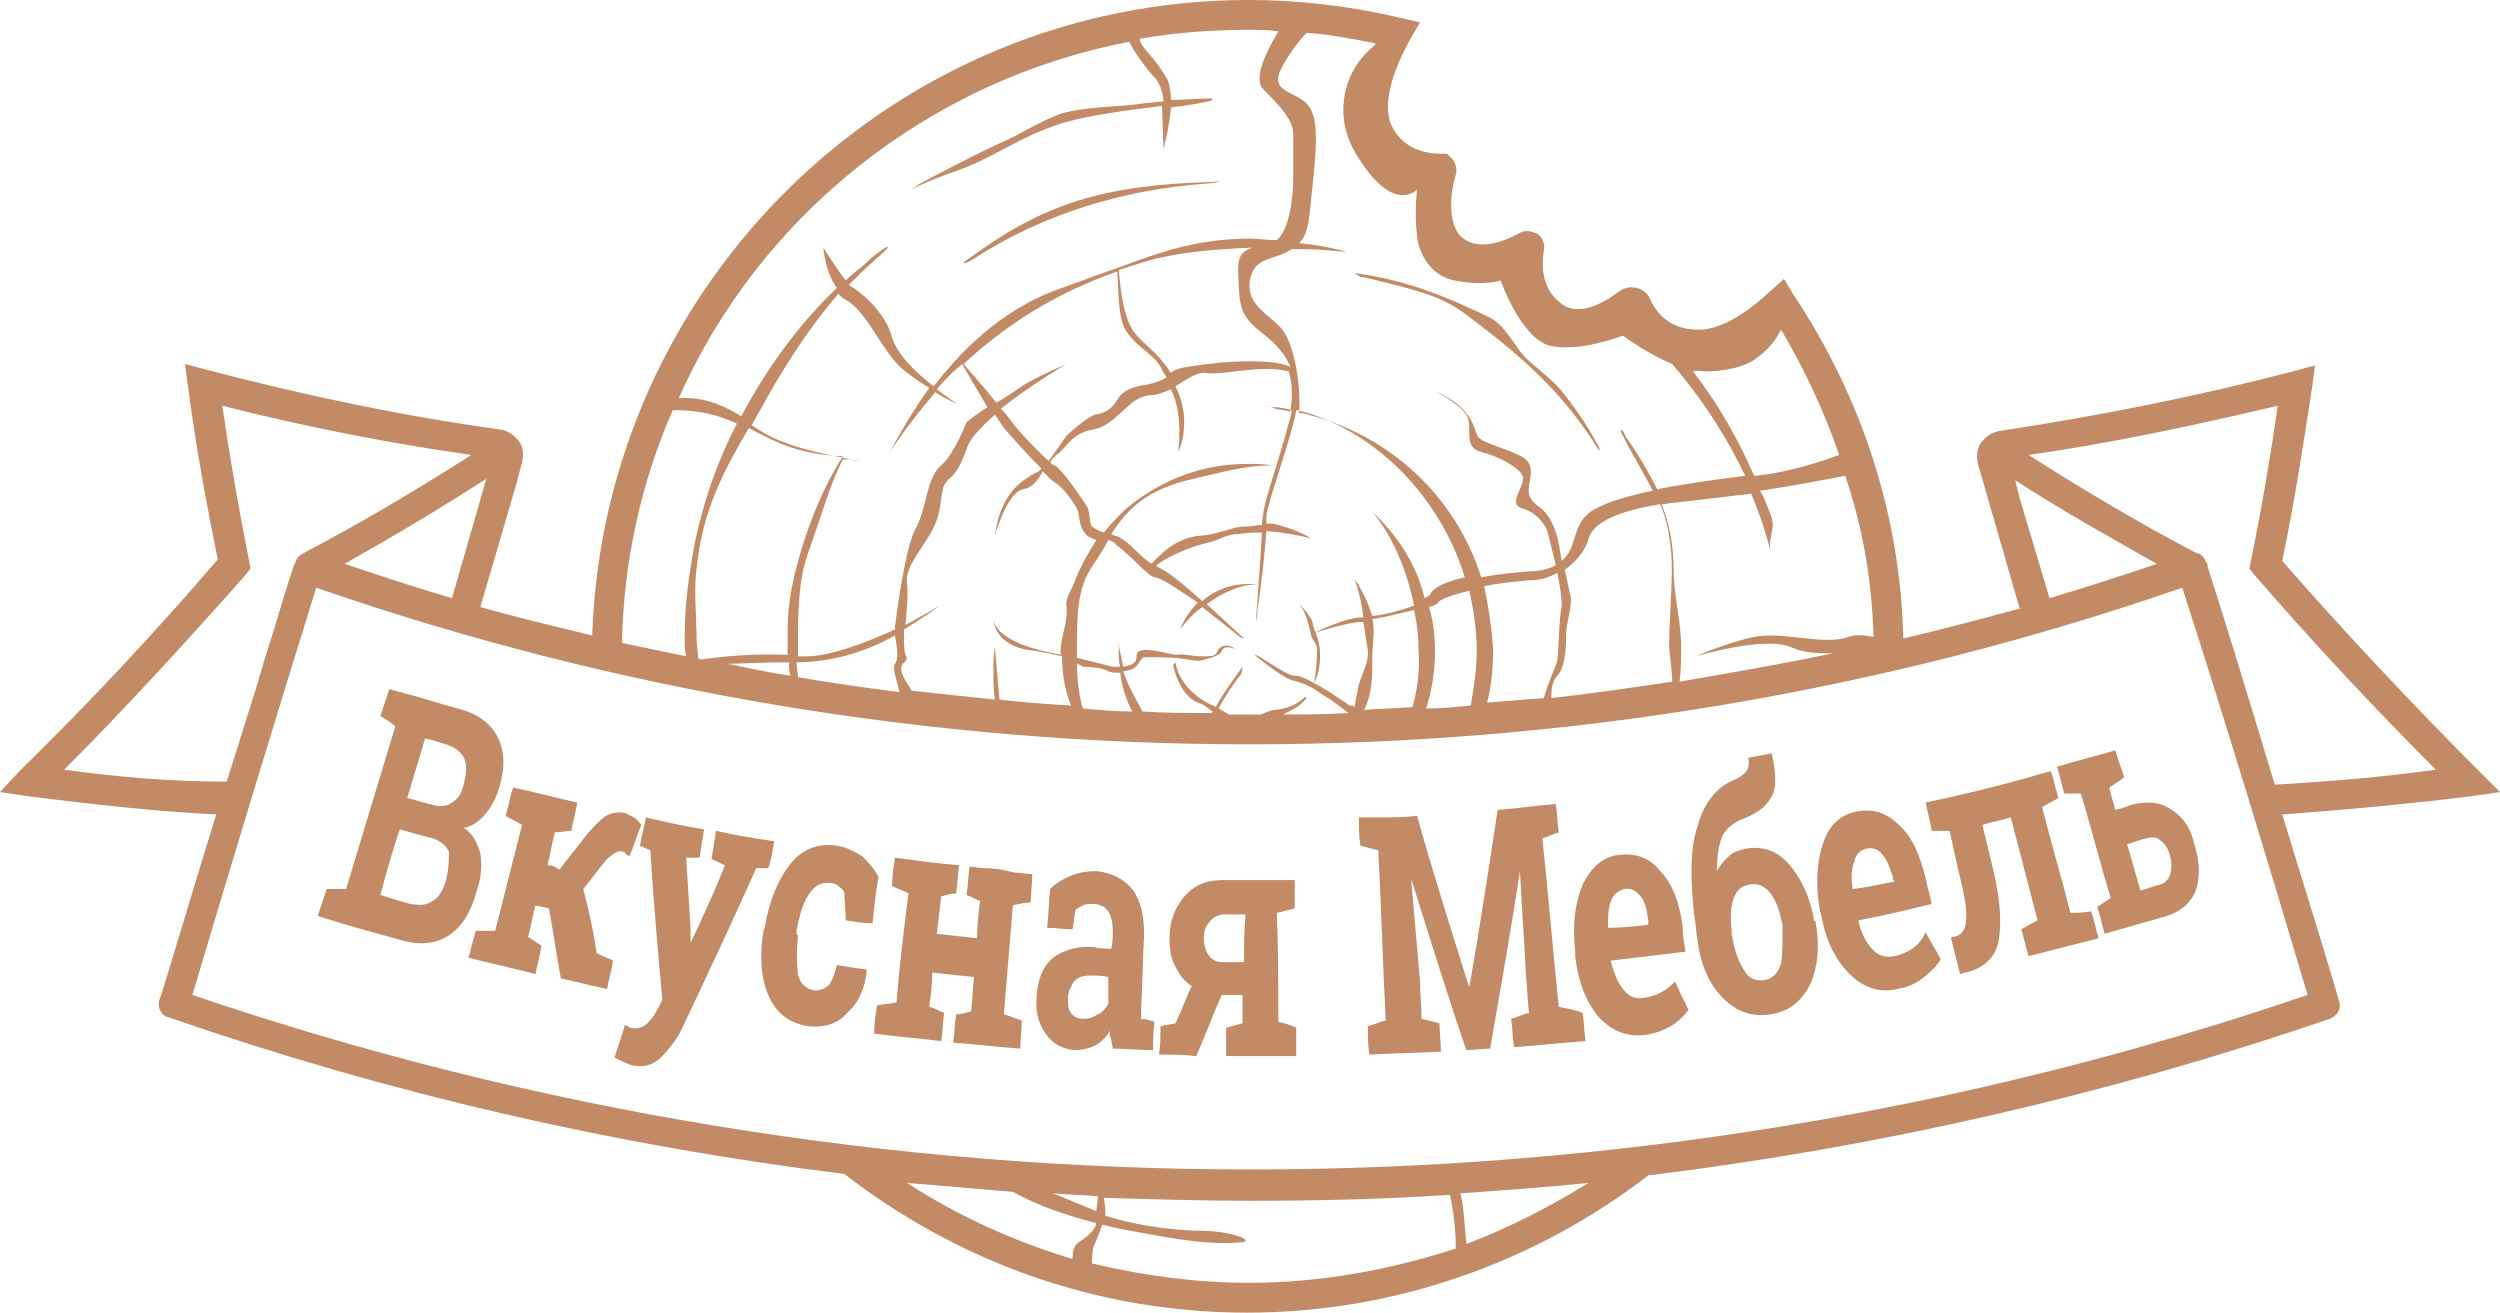 <svg version="1.1" id="Layer_1" xmlns="http://www.w3.org/2000/svg" x="0" y="0" viewBox="0 0 167.6 88" xml:space="preserve"><style>.st0{fill:#c28b65}</style><path class="st0" d="M32.2 57.2c-.2-.7-.5-1.3-1.1-1.7.6-.1 1.1-.5 1.5-1 .4-.5.7-1.1.9-1.8.4-1.4.3-2.5-.2-3.4-.5-.9-1.4-1.5-2.6-1.8-1.2-.3-2.3-.7-3.5-1-.4-.1-.7-.2-1.1-.3l-.6 1.8c.3.2.7.4 1 .7-1.1 3.6-2.2 7.3-3.3 10.9h-1.3l-.6 1.8c1.8.6 3.7 1.1 5.5 1.6 1.3.4 2.4.3 3.3-.3.9-.6 1.5-1.6 1.9-3.1.3-.9.3-1.7.2-2.4zM29.9 59c-.2.7-.5 1.2-.9 1.4-.4.3-.9.3-1.5.2-.7-.2-1.4-.4-2-.6.4-1.5.8-2.9 1.3-4.4.7.2 1.4.4 2.2.6.6.2.9.5 1.1.9 0 .5 0 1.1-.2 1.9zm.4-5.2c-.4.3-.9.3-1.5.1-.5-.1-1-.3-1.5-.4.4-1.3.8-2.7 1.2-4 .5.1 1 .3 1.4.4.6.2 1 .5 1.2.9.2.4.2 1 0 1.7-.1.6-.4 1.1-.8 1.3zm8.8 5.8c.5-.6 1-1.3 1.5-1.9.2-.2.4-.4.6-.5.2-.1.4-.2.5-.1.1 0 .2 0 .2.1 0 0 .1.1.3.2.3-.7.5-1.4.8-2.1-.2-.2-.3-.4-.5-.5l-.6-.3c-.5-.1-.9 0-1.3.2-.4.3-.8.7-1.3 1.3-.6.8-1.2 1.5-1.8 2.3-.3-.2-.5-.3-.8-.3.2-.7.3-1.5.5-2.2.4 0 .7-.1 1.1-.1.1-.6.3-1.2.4-1.9-1.4-.3-2.8-.7-4.3-1-.2.6-.3 1.2-.5 1.9.4.2.7.4 1.1.6-.6 2.4-1.2 4.7-1.8 7.1h-1.3c-.2.6-.3 1.2-.5 1.8 1.5.4 3 .7 4.5 1.1.1-.6.3-1.2.4-1.9l-.9-.6c.2-.7.3-1.4.5-2.1.3.1.6.1.9.2.3 1.6.5 3.1.8 4.7 1 .2 2.1.5 3.1.7.1-.6.3-1.2.4-1.9-.4-.2-.7-.3-1.1-.5-.2-1.4-.5-2.8-.9-4.3zm12.8-3.2c-1.3-.2-2.6-.4-3.9-.7-.1.6-.2 1.3-.3 1.9.3.1.6.3.9.4-.7 1.8-1.5 3.5-2.3 5.2v-.9l-.3-4.8h.9c.1-.6.2-1.3.3-1.9-1.3-.2-2.6-.5-3.9-.8-.1.6-.3 1.3-.4 1.9.2.1.5.2.7.3.2 3.3.5 6.7.8 10-.1.3-.3.6-.4.8-.2.4-.4.6-.7.9-.3.2-.6.3-1 .2-.1 0-.1 0-.2-.1-.1 0-.2-.1-.2-.1-.2.7-.5 1.5-.7 2.2l.6.3c.2.1.3.1.5.2.8.2 1.5 0 2-.5s1-1.1 1.4-1.9c1.7-3.6 3.4-7.2 5-10.8h.8c.2-.5.3-1.2.4-1.8zm1.5 6c.2-1 .4-1.8.8-2.4.4-.6.8-.9 1.5-.8.2 0 .4.1.5.2.1.1.3.2.4.4 0 .6.1 1.2.1 1.9.6.1 1.2.2 1.8.2.1-1 .2-2.1.4-3.1-.3-.6-.7-1-1.1-1.4-.5-.3-1-.6-1.7-.7-1.2-.2-2.3.2-3.1 1.2-.8 1-1.4 2.4-1.7 4.1 0 .1 0 .2-.1.3-.3 1.7-.2 3.2.3 4.4.5 1.2 1.4 1.9 2.7 2.1 1 .1 1.9-.1 2.6-.9.8-.7 1.2-1.7 1.3-2.8V65c-.7-.1-1.4-.2-2-.3-.1.5-.3 1-.5 1.3-.3.3-.6.4-1 .4-.6-.1-1-.5-1.1-1.1-.1-.7-.1-1.5 0-2.6-.1 0-.1-.1-.1-.3zm12.5-4.2c-.3 0-.6-.1-.9-.1-.1.6-.1 1.3-.2 1.9.3.1.6.3.9.4-.1.8-.2 1.7-.2 2.5l-2.7-.3c.1-.8.2-1.7.3-2.5.3-.1.7-.2 1-.2.1-.6.1-1.3.2-1.9-1.4-.1-2.8-.3-4.3-.5-.1.6-.2 1.3-.2 1.9.4.2.8.3 1.1.5-.3 2.4-.6 4.8-.8 7.3-.4.1-.8.1-1.3.2-.1.6-.2 1.3-.2 1.9 1.5.2 3 .3 4.5.5.1-.6.1-1.3.2-1.9-.3-.1-.6-.3-1-.4.1-.8.2-1.6.2-2.3.9.1 1.8.2 2.8.3-.1.8-.1 1.6-.2 2.3-.3.1-.7.2-1 .2-.1.6-.1 1.3-.2 1.9 1.5.1 3 .3 4.5.4 0-.6.1-1.3.1-1.9-.4-.1-.8-.3-1.2-.4.2-2.4.4-4.9.6-7.3.4-.1.8-.2 1.2-.2 0-.6.1-1.3.1-1.9-.4 0-.8-.1-1.2-.1-.7-.2-1.4-.3-2.1-.3zm10.6 9.9v-.5c.1-1.6.1-3.2.2-4.9 0-1.3-.2-2.3-.8-3.1-.6-.7-1.4-1.1-2.4-1.2-.6 0-1.2.1-1.7.3-.5.2-1 .5-1.4.9-.1.9-.1 1.7-.2 2.6.6 0 1.1.1 1.7.1.1-.4.1-.8.2-1.3.1-.1.3-.2.5-.3.2-.1.4-.1.7-.1.4 0 .8.2 1 .5.2.3.3.8.3 1.3 0 .4 0 .8-.1 1.2-.4 0-.8 0-1.1-.1-1.2-.1-2.1.2-2.8.7-.7.6-1 1.4-1.1 2.5-.1 1.1.1 1.9.6 2.6.5.7 1.1 1 1.9 1.1.5 0 1-.1 1.4-.3.4-.2.8-.6 1-1 0 .2 0 .4.1.6 0 .2.1.4.1.6.9 0 1.8.1 2.7.1 0-.6 0-1.3.1-1.9-.2-.1-.5-.1-.7-.2-.2.1-.2 0-.2-.2zm-2.2-.8c-.2.3-.4.6-.7.7-.3.2-.6.3-1 .3-.3 0-.6-.1-.8-.4-.2-.2-.2-.6-.2-1s.2-.8.4-1.1c.3-.3.6-.4 1.1-.4.4 0 .8 0 1.2.1v1.8zm11.4 1.2c0-2.4 0-4.9-.1-7.3l1.2-.3V59H82c-1.1 0-1.9.3-2.6 1.1-.6.7-1 1.6-1 2.8 0 .7.1 1.4.4 1.9.3.6.6 1 1.1 1.3-.4.8-.7 1.7-1.1 2.5-.3.1-.7.1-1 .2 0 .6 0 1.3-.1 1.9.8 0 1.7 0 2.5.1.6-1.4 1.1-2.7 1.7-4.1h1.4v1.9c-.4.1-.7.2-1.1.3v1.9h4.7v-1.9c-.4-.2-.8-.3-1.2-.4zm-2.3-4h-1.5c-.4 0-.7-.2-.9-.5-.2-.3-.3-.7-.3-1.1 0-.4.1-.8.4-1.1.2-.3.6-.5 1-.5h1.4c-.1 1.1-.1 2.1-.1 3.2zm21.1 3c-.4-3.8-.7-7.6-1.1-11.3.4-.1.7-.3 1.1-.4-.1-.6-.1-1.3-.2-1.9-1.3.1-2.6.3-3.9.4-.6 4-1.2 7.9-1.9 11.9-1.2-3.8-2.4-7.6-3.5-11.5-.9.1-1.9.1-2.8.1h-1.1c0 .6 0 1.3.1 1.9l1.2.3c.2 3.8.3 7.6.5 11.4-.4.1-.8.3-1.2.4 0 .6 0 1.3.1 1.9 1.6-.1 3.2-.1 4.8-.2 0-.6-.1-1.3-.1-1.9l-1.2-.3c0-.8-.1-1.7-.1-2.5l-.6-6.9c1.2 3.8 2.4 7.7 3.7 11.5.5 0 1-.1 1.6-.1.7-4 1.4-8 2-11.9.1 2.3.3 4.7.4 7 .1.8.1 1.7.2 2.5-.4.1-.8.3-1.2.4.1.6.1 1.3.2 1.9 1.6-.1 3.2-.3 4.8-.4-.1-.6-.1-1.3-.2-1.9-.8-.3-1.2-.3-1.6-.4z"/><path class="st0" d="M111.4 66.5c-.3.2-.7.3-1.2.4-.6.1-1-.1-1.4-.6-.4-.5-.6-1.1-.8-1.8v-.1c1.7-.2 3.3-.4 5-.6-.1-.6-.2-1.1-.2-1.7-.2-1.6-.7-2.9-1.5-3.7-.7-.9-1.6-1.2-2.7-1.1-1.1.1-1.9.8-2.5 2-.5 1.2-.7 2.7-.5 4.4v.4c.2 1.7.7 3 1.5 4 .9 1 1.9 1.4 3.1 1.3.7-.1 1.3-.3 1.8-.6s.9-.7 1.2-1.1c-.3-.6-.6-1.2-.9-1.9-.2.2-.5.5-.9.7zm-3.6-4.3c0-.7 0-1.3.2-1.8s.5-.7.9-.8c.4-.1.8.1 1.1.5.3.4.4.9.5 1.6v.3c-.9.1-1.8.2-2.7.2 0 .1 0 .1 0 0zm13.8-.6c-.3-1.6-.9-2.8-1.7-3.7-.8-.9-1.8-1.2-2.9-1-.4.1-.8.2-1.1.5-.3.3-.6.6-.8 1 0-.9.1-1.6.3-2.2.2-.5.6-.9 1.2-1.2 1.1-.4 1.8-.9 2.1-1.5.4-.5.4-1.5.1-2.9v-.1c-.5.1-1.1.2-1.6.3.1.4 0 .8-.2 1-.2.2-.5.4-1 .6-1 .5-1.8 1.5-2.2 3-.5 1.5-.5 3.5-.2 6.1.1.5.1 1 .2 1.5.2 1.7.8 3 1.7 3.9.9.9 1.9 1.3 3.2 1.1 1.3-.2 2.1-.9 2.7-2.1.5-1.2.6-2.6.3-4.2-.1.1-.1 0-.1-.1zm-2.2 3c-.2.6-.5 1-1.1 1.1-.6.1-1.1-.1-1.4-.7-.4-.6-.6-1.3-.8-2.3v-.2c-.1-.9-.1-1.6.1-2.2.2-.6.5-.9 1.1-1 .6-.1 1 .1 1.4.6.4.5.6 1.2.8 2.1v.2c0 1 0 1.8-.1 2.4zm8.8-1c-.3.2-.7.4-1.2.5-.6.1-1.1 0-1.5-.5-.4-.4-.7-1-.9-1.8v-.1c1.6-.3 3.3-.7 4.9-1.1-.1-.6-.3-1.1-.4-1.7-.4-1.6-.9-2.8-1.8-3.6-.8-.8-1.7-1.1-2.8-.9-1.1.2-1.9.9-2.3 2.2-.4 1.2-.5 2.7-.2 4.4 0 .1.1.3.1.4.3 1.6.9 2.9 1.9 3.9.9.9 2 1.3 3.2 1 .7-.1 1.3-.4 1.8-.8s.9-.8 1.1-1.2c-.3-.6-.7-1.2-1-1.8-.3.6-.6.9-.9 1.1zm-4-4c-.1-.7-.1-1.3.1-1.8.1-.5.4-.8.8-.9.4-.1.8 0 1.1.4.3.3.5.9.7 1.5 0 .1 0 .2.1.3-1 .2-1.9.4-2.8.5 0 .1 0 0 0 0zm14.6 1.6c-.6-2.4-1.3-4.7-1.9-7.1.4-.2.7-.4 1.1-.6-.2-.6-.3-1.2-.5-1.8-.4.1-.8.2-1.1.3-2.4.7-4.9 1.3-7.3 1.8.1.6.3 1.2.4 1.9h1.2l.6 2.7c.4 1.6.6 2.7.5 3.3 0 .6-.3 1-.8 1.1-.1 0-.2 0-.2.1l.6 2.4c.1 0 .2-.1.4-.1 1.2-.3 2-1 2.2-2.2.2-1.2.1-2.9-.5-5.2-.2-.8-.4-1.7-.6-2.5.6-.2 1.3-.3 1.9-.5l1.8 6.9c-.4.2-.7.4-1.1.6.2.6.3 1.2.5 1.8 1.6-.4 3.1-.8 4.7-1.2-.2-.6-.3-1.2-.5-1.8-.6.1-1 .1-1.4.1zm6.8-6.9c-.7-.5-1.5-.6-2.5-.4-.4.1-.8.3-1.3.4-.1-.5-.3-1-.4-1.5.3-.2.8-.5 1-.7l-.6-1.8c-.3.1-1 .3-1.4.4-.5.1-1 .3-1.5.4-.3.1-.6.2-1 .3.2.6.3 1.2.5 1.8h1.1c.7 2.3 1.3 4.7 2 7l-.9.6c.2.6.3 1.2.5 1.8l4.2-1.2c.9-.3 1.6-.9 1.9-1.7.3-.9.3-1.9-.1-3.1-.2-1-.7-1.8-1.5-2.3zm-.1 4.3c-.1.3-.3.6-.7.7-.4.1-.9.3-1.3.4-.3-1-.6-2.1-.9-3.1.4-.1.8-.3 1.3-.4.4-.1.7-.1 1 .2.3.2.5.6.6 1.1.1.3.1.7 0 1.1zm-54-40c4.1 1 5.3 1.3 7.2 2.8 3.7 2.8 6.2 5.1 8.5 8.8.1-.1 0-.2-.1-.4-.7-1.3-1.6-2.6-2.5-3.7-.6-.7-1.7-1.5-2.3-2.1-.8-.8-1.3-2.1-2.4-2.7-2.9-1.4-5.5-2.5-9.1-3 .3.2.4.3.7.3zm-26.3-1.2c4.6-3 10-4.7 15.8-5.1.9-.1 1-.2.2-.1-7.3.2-11.3 1.5-16.2 5.1-.6.4-.5.5.2.1z"/><path class="st0" d="M167.6 53.1l-1.4-1.4c-4.5-4.5-9-9.3-13.2-14.1.8-3.8 1.4-7.7 2-11.6l.2-1.5-1.5.4c-6.5 1.7-13.1 3-19.7 4-.5.1-.9.4-1.2.8-.3.4-.3.9-.2 1.4l2.8 9.7c-2.6.7-5.2 1.4-7.8 2-.2-8.3-2.8-16.2-7.4-23.1l-.6-1-.9.8c-1.7 1.6-3.3 2.5-4.6 2.6-2.2.1-3.1-1.2-3.5-2.1-.2-.4-.5-.6-.9-.7-.4-.1-.8 0-1.1.2-.8.6-2.7 1.9-4 .8-1.4-1.1-1.2-2.8-1.1-3.5.1-.4-.1-.9-.4-1.1-.4-.2-.8-.3-1.2-.1-.7.4-2.9 1.5-4.1.1-.7-.9-.6-2.7-.2-4 .1-.3 0-.7-.2-1l-.4-.4h-.5c-.5 0-2.1-.1-3-1.5-1.2-1.8.3-4.8 1-6.1l.7-1.2-1.3-.3C90.5.4 87.1 0 83.7 0c-23.8 0-43.2 19-44 42.6-2.5-.6-5-1.2-7.5-1.9l2.4-8.2.4-1.5c.1-.5.1-1-.2-1.4-.3-.4-.7-.7-1.2-.8-6.6-.9-13.2-2.3-19.7-4l-1.5-.4.2 1.5c.5 3.8 1.2 7.7 2 11.6-4.2 4.9-8.6 9.6-13.2 14.1L0 53.1l2 .3c4.1.5 8.3 1 12.5 1.2-1.2 3.8-3.5 11.6-3.8 12.4-.2.5.1 1.1.6 1.2 14.7 5.1 29.9 8.6 45.3 10.5 7.5 5.8 16.8 9.3 27 9.3 10.1 0 19.5-3.5 26.9-9.2 15.5-1.9 30.8-5.4 45.7-10.5.5-.2.8-.7.6-1.2-.1-.5-1.8-6-3.8-12.5 4.2-.3 8.4-.7 12.5-1.2l2.1-.3zm-32.2-19.7l-.3-1.2c3.1 2 6.3 3.8 9.5 5.6-2.4.8-4.8 1.6-7.2 2.3l-2-6.7zm-9.8 9.3c-.6-.1-1.1-.2-1.7 0-1.6.6-4.4-.4-6.3 0-1.9.4-3.9 1.3-3.9 1.3s4.6-1.4 6.4-.6c.9.4 1.9.4 2.8.4-3.4.7-6.8 1.3-10.3 1.9.1-.8.1-1.6.1-2.4 0-1.7-.5-3.4-.5-5.1 0-1.7-.3-3.1-.8-4.4.3 0 .6-.1.9-.1l5.1-.6c1 2.4 1.3 3.9 1.3 3.9-.2-1.1.4-1.5 0-2.5-.2-.5-.4-1.1-.7-1.6 2.1-.3 4.1-.7 5.7-1 1.2 3.5 1.8 7.1 1.9 10.8zm-26.1-3.4c.9-.2 2-.3 3-.4.8 0 1.4-.2 1.9-.5.2.9.3 1.8.3 2.2-.2 1-.2 3-.3 3.7-.1.4-.6 1.4-.9 2.5-1.3.1-2.5.2-3.8.3.3-1.2.4-2.4.4-3.6-.1-1.4-.3-2.8-.6-4.2zm4.9 6c.6-.6.6-2.3.6-2.9 0-.5.4-1.8.3-2.4-.1-.3-.2-1-.4-1.8 1-.7 1.5-1.6 1.6-2.1.2-.7 1.1-1.7 4.8-2.3.3.7.5 1.4.6 2.2.4 2 0 5 0 7.2 0 .7.2 1.6.2 2.5-2.7.4-5.4.8-8.1 1.1 0-.7.1-1.2.4-1.5zm10-20.4c.9 0 2.6-.2 3.5-1 .7-.5 1.2-1.2 1.5-1.8 1.6 2.7 2.9 5.5 3.9 8.4-1.1.4-3.4 1.2-5.7 1.4-1.1-2.5-2.4-4.8-4.1-7 .4-.1.6 0 .9 0zM85.8 4.8c.5-1.1 1.4-2.2 1.8-2.6 1.5.1 3 .4 4.6.7V3c-.6.5-1.3 1.2-1.7 2.2-.6 1.4-.7 3.3.4 5.1 2.5 4.2 4.1 2.4 4.1 2.4s-.2 1.6 0 3.1c0 .5.5 2.6 2.5 3s3.1 0 3.1 0 1.4 4 3.4 4.4c2 .4 4.8-.7 4.8-.7s1.6 1.2 3.3 1.9c2.4 2.8 3.9 5.4 4.9 7.5-1.6.2-3.9.5-5.9.9-.6-1.2-1.3-2.4-2.1-3.5-.1-.2-.1-.4-.4-.5.7 1.5 1.5 2.7 2.2 4.1-2 .4-3.8 1-4.4 1.6-1 .9-.7 2.3-1.7 3.1-.1-.6-.2-1.2-.3-1.6-.2-.8-.7-1.7-1.2-2-.5-.4-.8-.7-.7-1.4s.4-1.5-.5-2-2.6-.9-2.9-1.3c-.3-.4-.2-1.9-2.9-3.1 0 0 1.9 1 2.2 1.8.3.8-.3 2 .9 2.3 1.2.3 2.7 1.1 2.8 1.7.1.7-1.1 1.8 0 2.1 1.1.3 1.6 1.4 1.6 1.4s.3 1.1.6 2.4c-.4.2-1 .4-1.7.4-1.2.1-2.3.2-3.3.4-1.7-5.4-6.1-9.5-11.6-10.9-.2-.1-.4-.1-.6-.1v-.2c.1-1.6-.3-4.6-1.3-5.6s-2.5-1.7-1.9-3.5c.4-1.2 1.7-1 2.7-1.7h.7c1 0 2 .1 3 .2-1-.3-2.1-.5-3.2-.6.4-.4.6-1 .7-2 .4-3.8.7-6 0-7.1s-2.6-.9-2-2.4zm5.7 42.7c.5-1.1.5-2.1.5-3.5 0-.8.2-1.8 0-2.5.8-.1 1.9-.4 2.8-.6.2.9.3 1.8.3 2.7.1 1.4-.1 2.7-.4 3.8-1.1.1-2.3.1-3.4.2.2 0 .2-.1.2-.1zm-.4-1.6c-.1.4-.2 1-.3 1.5-.1-.1-.2-.1-.3-.1-.2-.1-1.4-1-2.4-1.5.3-.6.4-1.2.4-1.9 0-.5-.1-1-.3-1.5.1 0 2.1-.7 3.1-.7h.1c.1.6.2 1.3.3 1.9.1.7-.4 1.6-.6 2.3zm.9-11.6c1.4 1.7 2.3 3.9 2.8 6.3-.8.3-1.9.6-2.8.7-.3-.9-.7-1.8-1.2-2.5.3.8.5 1.7.6 2.6h-.2c-.9 0-2.9.9-3 1-.1-.2-.2-.5-.2-.7-.3-.6-.6-.9-1-1.3.5.5.7 1.3.9 2.2.1.4.4.5.4 1 0 .7-.1 1.6-.2 2.2-.5-.3-1-.5-1.2-.5-.4.1-1.5-.7-2.2-1.1-.4-.3-.6-.3-.6-.3s1.8 1.5 2.5 1.7c.8.2 1.3.4 2.1 1 .7.4 1.3.9 1.7 1.2-1.5.1-3 .1-4.4.1.6-.3 1.1-.5 1.5-1 .1-.1.1-.1 0-.2-.4.4-1 .8-2.1.9-.2 0-.6.2-.9.3h-2.1c-.2-.1-.5-.3-.7-.4.4-.8 1.1-1.8 1.5-2.3.1-.2.1-.5.1-.5s-1.2 1.6-1.8 2.7c-.1-.1-.2-.1-.4-.2-1.2-.6-2.1-1.6-2.3-2.8-.1.1-.2.2-.1.4.2.9.8 2 1.6 2.3.4.1.7.4 1 .6 0 0 0 .1-.1.1-1.5 0-3.1 0-4.6-.1-.5-.9-1-1.8-1.3-2.7.2 0 .4-.1.5-.1.4-.1.7-.7.8-.8.2-.1 1.8 0 2.1 0 .3 0 1.3.2 1.7.2.5-.1 1.2-.3 1.4-.5s.1-.6 1-.3c0 0-.6-.5-1.1 0-.2.5-.3.5-1.1.5s-1.2-.2-1.7-.1c-.5 0-2.8-.8-2.7.1 0 .5-.4.6-.9.7-.1-.6-.3-1.2-.3-1.7v.8c0 .3 0 .6.1.9h-.5l-2.4-.6v-.5c0-2.3 0-4.1 1-5.6.4-.6.8-1.2 1.1-1.8.2.1.4.1.5.3 1.1.8 2.1 2.1 2.6 2.2.6.1 1.7.9 2.9 1.7-.5.5-.9 1.1-1.2 1.8.4-.5.9-1.1 1.5-1.5 1 .8 1.9 1.5 2.4 1.9.2.2.4.2.4.2s-1.2-1.1-2.5-2.3c1.1-.8 2.4-1.4 3.5-1.3-1.4-.2-2.8.2-3.8 1.1-1.1-1-2.3-2-3-2.3l-.1-.1c1-.7 2.2-1.2 3.4-1.5.9-.2 1.3-.6 2.2-.6.5-.1 1-.1 1.5-.1-.1 1.9-.4 5.9-.4 5.9s.1-.2.1-.7c.2-1.3.5-3.8.6-5.3 1.2.1 2.3.3 3 .5-.8-.5-1.7-.8-2.6-1h-.4v-.5c0-.7 1.7-5.3 2-7.1.2 0 .3.1.5.1 5.1 1.5 9.2 5.9 10.8 11.1-1.3.3-2.1.7-2.3 1.1 0 .1-.2.2-.4.3-.5-2.2-1.8-4.2-3.5-5.8zM75.9 47.7c-1.1 0-2.2-.1-3.3-.2 0-.1-.1-.2-.1-.3-.2-.9-.3-1.8-.3-2.7.3.1.4.2.4.2s1.2 0 1.7.3c.2.1.5.1.8.1.1.9.4 1.8.8 2.6zm-4.7-3.8c-1.2-.2-4.2-.8-4.6-2.3 0 0 .1 1.7 2.5 2 .9.1 1.6.3 2.1.4 0 1.2.2 2.3.6 3.3-1.6-.1-3.2-.2-4.8-.4-.1-1.2-.2-2.4-.3-3.5-.1.5-.1 1-.1 1.5 0 .7 0 1.4.1 2-1.9-.2-3.8-.4-5.6-.6-.1-.2-.2-.4-.3-.5-1-1.6.3-1.2-.1-1.9-.1-.3-.1-.9-.1-1.7 1.5-.9 2.4-1.6 2.4-1.6s-1 .6-2.3 1.3c.1-1.1.2-2.3.1-2.8-.1-1 .7-1.9 1.5-3.2.8-1.3.7-2.1.9-3.1.3-1 .8-.4 1.6-2.7.2-.7 1-1.5 1.9-2.3.3.4.5.8.7 1 .6.7 1.6 1.8 2.4 2.6-.1.2-.3.3-.4.3-.6.4-2.3 1.1-2.7 4.2 0 0 .8-2.9 1.9-3.1.6-.1 1-.6 1.3-1.2.4.4.7.7.9.8.2.1.9.8 1.4 1.7.2.4.1 1.1.5 1.6.2.3.5.4.8.5-.5.8-1.1 1.8-1.5 2.9-.2.5-.6 1-.5 1.6.1 1-.4 2-.4 3 0 .1 0 .1.1.2zm-18.4-.7v.7c-2.2-.1-4.3.1-5.7.3-.1 0-.2 0-.3-.1 0-.4-.1-.8-.1-1.2 0-1.3-.2-3.5 0-4.8.4-3.9 1.8-6.5 3.5-9.4 2.3 1.2 3.4 1.7 6.3 1.9-1.6 2.5-2.8 5.8-3.4 8.7-.3 1.6-.3 2.4-.3 3.9zm.2 2.1c-1.4-.2-2.8-.5-4.2-.8.8 0 2.1-.1 4.1-.1 0 .4 0 .6.1.9zm1.2-8.3c1.1-3.1 1.4-4.4 2.3-6.2.3 0 .7 0 1.1.1 0 0-.4 0-1-.2 0-.1.1-.1.1-.2 0 .1-.1.1-.1.2-1.5-.3-4.2-.8-5.9-2-.1-.1-.2-.1-.3-.2.3-.6.7-1.2 1-1.8 1.3-2.3 2.9-4.8 4.8-7 .2.2.3.3.5.4 1.5.8 2.5 3.7 4 4.8.5.4 1.1.8 1.6 1.1-1 1.4-1.9 2.9-2.7 4.4.9-1.4 2-2.8 3.1-4.1.8.5 1.5.8 1.5.8s-.6-.4-1.4-1c.5-.6 1.1-1.2 1.7-1.7.4.7 1.1 1.9 1.7 2.9-.8.5-1.4 1-1.4 1s-.8 2.1-1.7 2.9c-1 .8-1 3-1.7 4.2S60.1 41.2 60 42v.2c-2 .9-4.5 1.9-6.3 1.8h-.2v-.7c0-2.2 0-4.4.7-6.3zm21.3-14.8c.8 1.2 2 1.6 2.4 2.6.1.2.2.3.3.5-.3.2-.8.4-1.4.5-.7.1-1.5.3-1.9 1-.4.7-.9.9-1.5 1-.6.2-1.9 1.4-1.9 1.4s-.6.9-1.2 1.7c-.7-.6-2-2-2.3-2.4-.1-.1-.4-.6-.9-1.1 2-1.6 4.4-3 4.4-3s-2.3 1-3 1.5c-.3.2-1 .7-1.7 1.1-.7-.9-1.7-2-2.2-2.6 2.9-2.7 6.3-4.8 10.3-6.2.1 1 0 3.1.6 4zm8.5-.4c.6.6 1.9 1.3 2.5 2.8-.6-.3-1.9-.5-4.6-.3-2.7.3-3.1.4-3.4.7-1.1-1.7-2.1-2-2.7-3.1-.6-1.2-.7-2.9-.8-3.8.6-.2 1.3-.4 1.9-.6 2.1-.6 4.6-.8 7.1-.9-.6.2-1 .4-1 1.5.1 2 0 2.7 1 3.7zm.4 5.4h.3c.6.1 1.3.1 1.9.3 0 .2-.1.3-.1.5-1.1 4.1-1.8 5.5-1.9 7.2-.4 0-.7.1-1.1.1-.9 0-1.7.5-2.9.6-1.5.1-2.5.9-3.4 1.9-.8-.5-1.4-1.4-2.2-1.8-.2-.1-.4-.1-.5-.2 1.1-1.7 2.4-3 5.5-3.7 1.8-.4 3.4-.9 5.3-.9-.6-.1-1.1-.1-1.7-.1-2.9 0-5.5 1-7.6 2.6-.8.6-1.4 1.3-2 2-.3-.1-.5-.2-.8-.4-.2-.3-.1-.9-.3-1.3-.9-1.4-1.9-2.7-2.2-2.8-.1 0-.2-.1-.3-.2.1-.2.3-.4.4-.5.6-.3 1-1.5 2.5-1.7 1.6-.3 2.3-2.2 3.8-2.3.5 0 .9-.2 1.4-.4.4.8.7 2 .5 4.2 0 0 1-2.1-.2-4.4.8-.5 1.5-1 2.1-.9 1 .2 3.7-.6 5.5-.1.2.7.3 1.5.1 2.7-.3-.1-.6-.1-1-.2-.3-.2-.7-.2-1.1-.2-.2 0-.2 0 0 0zM60 42.6c.1.7.3 1.5 0 1.9-.2.3.1 1 .3 1.9-2.3-.3-4.5-.6-6.8-1 0-.3-.1-.6-.1-1 2.7 0 5-.9 6.6-1.8zm36.2 1.1c0-1-.1-2.1-.4-3 .3-.1.6-.2.6-.3.1-.2.9-.5 2.1-.8.3 1.3.5 2.7.5 4 0 1.3-.2 2.5-.4 3.7-1 .1-2 .2-3 .2.4-1.2.6-2.5.6-3.8zM75.7 2.8c.3.6 1.1 1.8 1.8 2.5.3.4.5 1.1.5 1.5-.4 0-.7.1-1.1.1-1.9.3-3.9.2-5.7.7-1.5.5-2.9 1.5-4.4 2.1-1.7.8-3.4 1.7-5.1 2.6-.6.4-.8.5-.4.3 1.2-.6 2.2-.9 3.5-1.4 2.2-.9 3.9-2.2 6.6-3 1.8-.5 4.1-.8 6.5-1.1L78 10s.4-1.5.5-2.8c.8-.1 1.6-.2 2.5-.4.2 0 .4-.2.2-.2-.9 0-1.8.1-2.7.1 0-.5-.1-1-.2-1.3-1-1.8-1.8-2.1-1.9-2.8 2.3-.4 4.7-.6 7.3-.6.7 0 1.3 0 2 .1-.2.4-1.9 3-1 3.9 1 1 2 2 2 3v3s0 3-1 4l-.1.1c-.6 0-1.2-.1-1.9-.1-3.2 0-5.7.8-8.6 1.9v-.3.3c-1.2.4-2.5.9-3.9 1.4-3.5 1.2-6.3 3.6-8.6 6.6-1.2-.9-2.5-2.2-2.8-3.3-.5-1.8-2.2-3.1-2.9-3.5.6-.6 1.2-1.2 1.9-1.8 1.5-1.3.4-.7-.5.1-.5.5-1.1.9-1.6 1.4-.5-.6-1.5-2.2-1.5-2.2s.1 1.6.9 2.7c-2.6 2.5-4.7 5.4-6.4 8.6-1.5-.9-2.7-1.3-4.2-1.2C50.9 14.5 62.2 5.4 75.7 2.8zM45.1 27.5c.8 0 2.4 0 4.3.9-1.3 2.5-2.2 5.1-2.8 7.9-.4 2.1-.7 4.2-.7 6.4 0 .5 0 .9.1 1.3-1.4-.3-2.9-.6-4.3-.9.1-5.5 1.3-10.8 3.4-15.6zm-12.9 6l-1.9 6.6c-2.4-.7-4.8-1.5-7.2-2.3 3.2-1.8 6.4-3.7 9.5-5.7l-.4 1.4zM4.3 51.6c4.2-4.2 8.3-8.7 12.2-13.1l.3-.4-.1-.5c-.7-3.5-1.3-7-1.8-10.4 5.5 1.4 11.1 2.5 16.7 3.3C28 32.8 24.3 35 20.5 37c-.1 0-.1.1-.1.1h-.1c-.2.1-.4.3-.5.6 0 .1-.1.2-.1.2-.7 2.1-1.3 4.3-2 6.4-.1.5-.3.9-.4 1.4-.7 2.2-1.4 4.5-2.1 6.7-3.7 0-7.3-.3-10.9-.8zm68 31.7c-.3.2-.4.6-.4 1.1-4-1.2-7.7-2.9-11.1-5.1 2.4.2 4.7.4 7.1.6 1.8 1 3.7 1.6 5.6 2.1-.1.5-.6.9-1.2 1.3zM70.6 80c1 .1 2 .1 3 .2 0 .4-.1.7-.1 1-1-.4-1.9-.8-2.9-1.2zm13.1 6c-3.6 0-7.1-.5-10.5-1.3 0-.6.1-1.1.1-1.1s.4-.9.6-1.5c.4.1.8.2 1.3.3 2.3.4 5.3 1.1 7.8.9.6 0 .7-.2.1-.4s-1.4-.4-3.1-.4c-2-.1-4-.4-5.9-1 0-.3 0-.7-.1-1.2 3.3.1 6.5.2 9.8.2 4.5 0 8.9-.1 13.4-.4.3 1.3.4 2.7.4 3.6-4.3 1.4-9 2.3-13.9 2.3zm14.6-2.6c-.1-1.2-.2-2.8-.4-3.4 2.9-.2 5.7-.4 8.6-.7-2.6 1.6-5.3 3-8.2 4.1zm56.4-16.7c-45.7 15.6-96 15.6-141.8 0 2.7-9.1 5.5-18.3 8.3-27.3 40.4 14 84.7 14 125.1 0 2.9 9 5.7 18.2 8.4 27.3zm-2.2-14.1c-1.6-5.3-3.3-10.9-4.5-14.6v-.1c0-.1 0-.1-.1-.2-.1-.3-.3-.5-.5-.6h-.1c-.1 0-.1-.1-.2-.1-3.8-2-7.5-4.2-11.1-6.5 5.6-.8 11.2-2 16.7-3.3-.5 3.5-1.1 7-1.8 10.4l-.1.5.3.4c3.9 4.5 8 8.9 12.2 13.1-3.6.5-7.2.8-10.8 1z"/></svg>